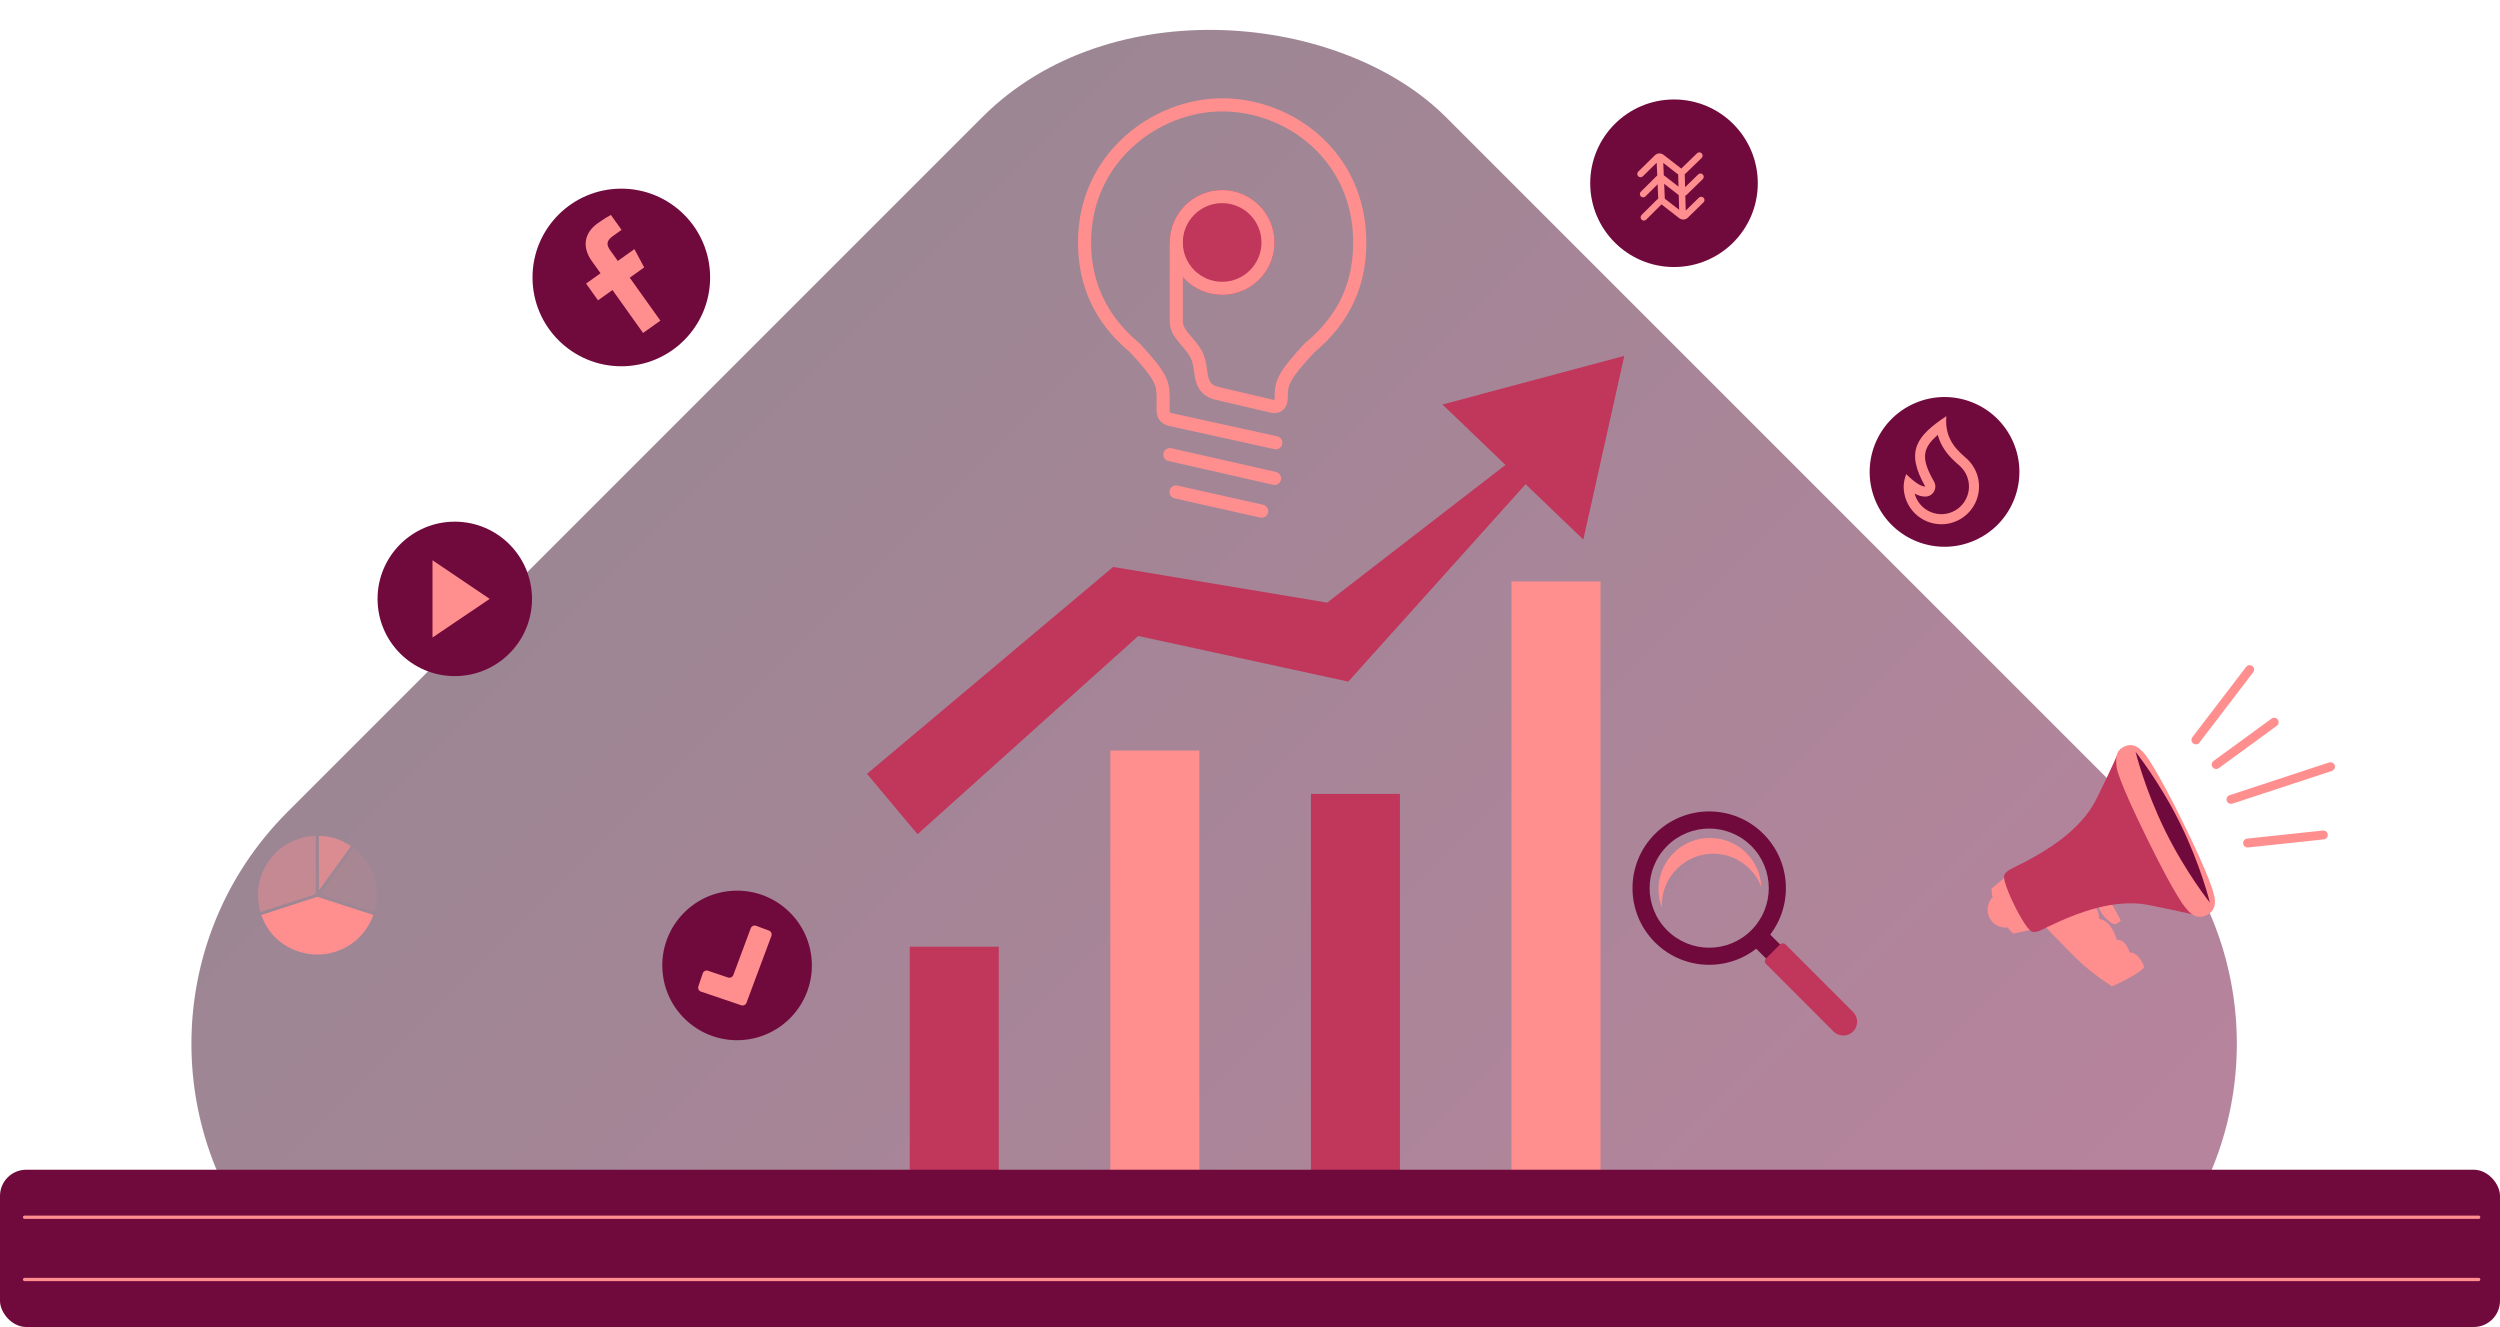 <svg width="763" height="405" viewBox="0 0 763 405" fill="none" xmlns="http://www.w3.org/2000/svg">
<g clip-path="url(#clip0_788_1010)">
<rect opacity="0.5" x="17" y="318.553" width="500" height="500" rx="100" transform="rotate(-45 17 318.553)" fill="url(#paint0_linear_788_1010)"/>
<path d="M304.824 288.932H277.658V357.134H304.824V288.932Z" fill="#C1365B"/>
<path d="M366.043 229.06H338.875V357.135H366.043V229.06Z" fill="#FF8F8F"/>
<path d="M427.26 242.303H400.094V357.134H427.26V242.303Z" fill="#C1365B"/>
<path d="M488.478 177.469H461.311V357.135H488.478V177.469Z" fill="#FF8F8F"/>
<path d="M280.031 254.599L264.611 236.176L339.736 173.027L405.063 183.915L479.179 126.667L482.169 129.352L411.499 208.025L347.405 194.101L280.031 254.599Z" fill="#C1365B"/>
<path d="M483.228 164.672L440.246 123.455L495.735 108.608L483.228 164.672Z" fill="#C1365B"/>
<path d="M505.098 287.61C514.242 296.754 529.054 296.741 538.199 287.61C547.343 278.466 547.343 263.654 538.199 254.509C529.055 245.365 514.243 245.351 505.098 254.509C495.954 263.64 495.954 278.465 505.098 287.61ZM508.794 258.205C515.899 251.1 527.398 251.1 534.502 258.205C541.607 265.296 541.607 276.809 534.502 283.913C527.411 291.018 515.898 291.018 508.794 283.913C501.689 276.809 501.689 265.296 508.794 258.205Z" fill="#710A3C"/>
<path d="M507.207 277.001C507.002 272.744 508.535 268.404 511.793 265.16C517.926 259.013 527.85 259.013 533.983 265.16C535.598 266.775 536.789 268.651 537.556 270.663C537.364 266.912 535.845 263.202 532.97 260.341C526.837 254.208 516.913 254.208 510.78 260.341C506.276 264.845 505.072 271.402 507.207 277.001Z" fill="#FF8F8F"/>
<path d="M561.822 311.081C563.005 309.898 563.005 307.979 561.822 306.795L539.53 284.503L535.244 288.789L557.536 311.081C558.72 312.264 560.638 312.264 561.822 311.081Z" fill="#710A3C"/>
<path d="M565.56 314.82C567.205 313.175 567.205 310.508 565.56 308.864L544.939 288.243C544.478 287.782 543.73 287.782 543.268 288.243L538.982 292.529C538.521 292.99 538.521 293.738 538.982 294.2L559.603 314.821C561.248 316.465 563.915 316.465 565.56 314.82Z" fill="#C1365B"/>
<path d="M226.398 317.427C238.978 316.63 248.531 305.786 247.734 293.206C246.937 280.626 236.093 271.074 223.513 271.87C210.933 272.667 201.38 283.511 202.177 296.091C202.974 308.672 213.818 318.224 226.398 317.427Z" fill="#710A3C"/>
<path d="M234.689 284.018L230.766 282.555C230.111 282.311 229.382 282.644 229.137 283.299L223.806 297.592C223.567 298.233 222.862 298.568 222.213 298.349L216.091 296.275C215.429 296.051 214.71 296.405 214.485 297.068L213.141 301.034C212.917 301.696 213.272 302.415 213.934 302.64L226.23 306.806C226.878 307.026 227.583 306.69 227.823 306.049L235.432 285.648C235.677 284.992 235.344 284.263 234.689 284.018Z" fill="#FF8F8F"/>
<path d="M614.397 134.853C619.462 146.411 614.199 159.886 602.642 164.951C591.084 170.016 577.609 164.753 572.544 153.196C567.479 141.638 572.742 128.163 584.3 123.098C595.857 118.032 609.332 123.295 614.397 134.853Z" fill="#710A3C"/>
<path d="M138.799 206.352C151.816 206.352 162.368 195.799 162.368 182.782C162.368 169.765 151.816 159.212 138.799 159.212C125.781 159.212 115.229 169.765 115.229 182.782C115.229 195.799 125.781 206.352 138.799 206.352Z" fill="#710A3C"/>
<path d="M132 170.997L149.454 182.782L132 194.568V170.997Z" fill="#FF8F8F"/>
<path opacity="0.4" d="M96.38 272.866V255.094C94.572 255.133 93.012 255.403 91.249 255.976C86.647 257.471 82.902 260.669 80.706 264.981C78.58 269.153 78.15 273.886 79.479 278.358L96.38 272.866Z" fill="#FF8F8F"/>
<path d="M104.887 276.308L96.847 273.696L79.766 279.246C81.692 284.754 85.655 288.617 91.248 290.435C93.07 291.027 94.954 291.327 96.85 291.327C104.564 291.327 111.368 286.492 113.926 279.246L104.887 276.308Z" fill="#FF8F8F"/>
<path opacity="0.1" d="M107.87 258.827L97.602 272.959L114.215 278.357C116.4 271.039 113.939 263.464 107.87 258.827Z" fill="#FF8F8F"/>
<path opacity="0.62" d="M97.314 271.768L107.115 258.278C104.109 256.192 100.972 255.173 97.314 255.093V271.768Z" fill="#FF8F8F"/>
<path d="M189.626 111.785C204.595 111.785 216.729 99.651 216.729 84.682C216.729 69.713 204.595 57.579 189.626 57.579C174.658 57.579 162.523 69.713 162.523 84.682C162.523 99.651 174.658 111.785 189.626 111.785Z" fill="#710A3C"/>
<path d="M196.6 81.614L193.617 76.035L188.557 79.642L186.231 76.379C185.177 74.9 184.871 73.597 186.992 72.086L189.695 70.158L186.438 65.588C185.927 65.859 184.223 66.863 182.353 68.196C178.451 70.977 177.48 75.261 180.597 79.633L183.283 83.401L178.871 86.546L182.513 91.656L186.925 88.511L196.269 101.62L201.544 97.86L192.2 84.751L196.6 81.614Z" fill="#FF8F8F"/>
<path d="M536.477 55.927C536.477 70.049 525.028 81.498 510.906 81.498C496.783 81.498 485.334 70.05 485.334 55.927C485.334 41.804 496.783 30.355 510.906 30.355C525.029 30.355 536.477 41.804 536.477 55.927Z" fill="#710A3C"/>
<path fill-rule="evenodd" clip-rule="evenodd" d="M519.335 48.213C519.731 47.829 519.742 47.196 519.357 46.799C518.973 46.402 518.34 46.392 517.943 46.776L513.116 51.451L507.699 47.241C506.908 46.627 505.785 46.692 505.071 47.393L499.989 52.38C499.595 52.767 499.589 53.4 499.976 53.794C500.363 54.188 500.996 54.194 501.39 53.807L505.623 49.653L505.792 53.595C505.67 53.672 505.556 53.763 505.451 53.868L500.781 58.525C500.39 58.915 500.389 59.548 500.779 59.939C501.169 60.33 501.802 60.331 502.193 59.941L505.905 56.24L506.093 60.645C505.944 60.73 505.804 60.837 505.677 60.963L501.008 65.619C500.617 66.009 500.616 66.642 501.006 67.034C501.396 67.425 502.029 67.426 502.42 67.036L507.038 62.431C507.078 62.434 507.119 62.436 507.16 62.434L512.499 66.582C513.288 67.195 514.408 67.132 515.123 66.434L519.907 61.765C520.303 61.379 520.31 60.746 519.925 60.351C519.539 59.956 518.906 59.948 518.51 60.334L514.485 64.262L514.359 59.715C514.553 59.622 514.735 59.497 514.896 59.34L519.681 54.67C520.076 54.285 520.084 53.651 519.698 53.256C519.312 52.861 518.679 52.853 518.284 53.239L514.287 57.139L514.177 53.147C514.294 53.074 514.405 52.987 514.508 52.888L519.335 48.213ZM512.178 53.217C512.078 53.164 511.981 53.102 511.889 53.03L507.628 49.719L507.79 53.512C507.894 53.567 507.994 53.631 508.09 53.705L512.282 56.962L512.178 53.217ZM512.353 59.547L512.478 64.033L508.316 60.8C508.245 60.745 508.171 60.695 508.095 60.651L507.9 56.091L512.272 59.488C512.299 59.508 512.326 59.528 512.353 59.547Z" fill="#FF8F8F"/>
<path d="M624.164 282.718C624.164 282.718 629.253 288.139 633.829 292.631C638.405 297.124 644.54 301.016 644.54 301.016C644.54 301.016 646.733 300.217 650.421 298.118C654.11 296.019 654.423 295.133 654.423 295.133C654.423 295.133 652.9 290.598 649.967 290.694C649.368 288.909 648.276 286.691 645.975 286.814C645.603 284.804 643.709 280.846 640.711 280.468C640.656 278.19 639.314 276.377 639.314 276.377L624.164 282.718Z" fill="#FF8F8F"/>
<path d="M644.125 275.187L647.272 280.89C647.272 280.89 646.659 281.698 645.642 282.031C644.625 282.363 642.113 279.89 641.376 278.623C640.639 277.356 639.921 275.671 639.921 275.671L644.125 275.187ZM607.79 271.241C607.79 271.241 607.743 272.135 608.167 273.822C606.599 275.432 606.13 277.914 607.18 280.045C608.23 282.176 610.484 283.317 612.716 283.054C613.796 284.417 614.533 284.925 614.533 284.925L619.536 283.832L615.62 275.886L611.704 267.94L607.79 271.241Z" fill="#FF8F8F"/>
<path d="M639.762 243.975C635.015 253.506 624.274 259.665 619.288 262.382C614.302 265.099 612.772 265.333 611.79 266.857C610.808 268.38 614.794 276.293 614.794 276.293C614.794 276.293 618.641 284.274 620.447 284.424C622.254 284.573 623.372 283.502 628.564 281.204C633.756 278.905 645.184 274.14 655.633 276.182C666.083 278.224 671.462 279.645 671.462 279.645L659.06 254.479L646.659 229.313C646.659 229.313 644.509 234.444 639.762 243.975Z" fill="#C1365B"/>
<path d="M675.663 272.918C676.495 275.882 675.855 278.129 673.498 279.291C671.141 280.452 668.94 279.675 667.125 277.125C667.125 277.125 664.71 275.057 655.446 256.259C646.182 237.461 646.014 234.286 646.014 234.286C645.626 231.206 645.822 229.075 648.179 227.914C650.537 226.752 652.382 227.518 654.552 230.079C654.552 230.079 657.707 233.649 666.23 250.945C674.755 268.241 675.663 272.918 675.663 272.918Z" fill="#FF8F8F"/>
<path d="M665.406 251.351C671.674 264.07 674.471 275.507 674.471 275.507C674.471 275.507 667.105 266.322 660.838 253.603C654.57 240.884 651.773 229.448 651.773 229.448C651.773 229.448 659.139 238.632 665.406 251.351Z" fill="#710A3C"/>
<path d="M670.189 227.179C669.9 227.179 669.611 227.088 669.364 226.9C668.767 226.443 668.654 225.59 669.11 224.993L685.515 203.534C685.971 202.936 686.824 202.824 687.422 203.279C688.019 203.736 688.132 204.589 687.676 205.186L671.271 226.645C671.003 226.996 670.598 227.179 670.189 227.179Z" fill="#FF8F8F"/>
<path d="M676.379 234.7C675.959 234.7 675.546 234.506 675.279 234.142C674.836 233.535 674.969 232.684 675.576 232.241L693.282 219.314C693.888 218.87 694.74 219.004 695.183 219.611C695.626 220.218 695.493 221.069 694.886 221.512L677.18 234.439C676.938 234.615 676.657 234.7 676.379 234.7Z" fill="#FF8F8F"/>
<path d="M680.896 245.346C680.324 245.346 679.792 244.983 679.604 244.41C679.369 243.696 679.757 242.927 680.471 242.693L710.829 232.707C711.544 232.471 712.312 232.861 712.546 233.574C712.781 234.288 712.393 235.057 711.679 235.291L681.321 245.277C681.18 245.324 681.037 245.346 680.896 245.346Z" fill="#FF8F8F"/>
<path d="M685.964 258.656C685.278 258.656 684.688 258.138 684.613 257.44C684.533 256.693 685.074 256.023 685.821 255.943L708.934 253.477C709.668 253.404 710.351 253.938 710.431 254.685C710.511 255.432 709.97 256.102 709.223 256.182L686.11 258.648C686.061 258.654 686.012 258.656 685.964 258.656Z" fill="#FF8F8F"/>
<g clip-path="url(#clip1_788_1010)">
<path d="M373 30C351.84 30 329 46.824 329 74C329 87.412 334.336 98.696 344.584 107.248C344.69 107.381 344.814 107.5 344.952 107.6C352.556 115.848 352.94 117.416 352.992 121.044C353.016 122.48 353.004 122.904 352.992 123.136L352.976 123.972C352.916 125.78 352.824 128.808 356.572 129.952L388.948 137.076C389.205 137.132 389.47 137.137 389.728 137.091C389.987 137.045 390.234 136.948 390.455 136.806C390.676 136.665 390.867 136.481 391.018 136.265C391.168 136.05 391.274 135.807 391.33 135.55C391.386 135.293 391.391 135.028 391.345 134.77C391.299 134.511 391.202 134.264 391.06 134.043C390.919 133.822 390.735 133.631 390.519 133.48C390.304 133.33 390.061 133.224 389.804 133.168L357.584 126.084C356.964 125.896 356.912 125.88 356.968 124.092L356.98 123.328C356.98 123.328 357.02 123.016 356.988 120.984C356.912 115.908 355.808 113.456 347.752 104.748C347.598 104.558 347.411 104.398 347.2 104.276C337.776 96.264 333 86.08 333 74C333 49.292 353.76 34 373 34C392.664 34 413 48.964 413 74C413 89.912 405.288 98.684 398.928 104.204C398.706 104.311 398.506 104.459 398.34 104.64C390.192 113.456 389.088 115.908 389.012 120.984V121.396L389.008 121.536C388.996 121.84 388.952 122.008 388.956 122.072C388.8 122.048 388.644 122.024 388.488 122L371.708 118.052C371.452 117.992 371.187 117.983 370.928 118.025C370.668 118.067 370.42 118.16 370.196 118.299C369.973 118.437 369.779 118.618 369.626 118.831C369.472 119.045 369.362 119.286 369.302 119.542C369.242 119.798 369.233 120.063 369.275 120.322C369.317 120.582 369.41 120.83 369.549 121.054C369.687 121.277 369.868 121.471 370.081 121.624C370.295 121.778 370.536 121.888 370.792 121.948L387.368 125.836C387.588 125.916 389.58 126.564 391.26 125.384C391.992 124.868 392.844 123.856 392.996 121.92L393.008 121.732L393.016 121.336L393.012 121.232L393.016 121.048C393.068 117.44 393.444 115.872 401.036 107.624C401.072 107.596 401.112 107.568 401.144 107.536C411.812 98.572 417 87.6 417 74C417 46.46 394.628 30 373 30Z" fill="#FF8F8F"/>
<path d="M389 148C389.454 148.001 389.894 147.846 390.248 147.563C390.603 147.279 390.85 146.883 390.948 146.44C391.006 146.184 391.014 145.919 390.97 145.66C390.926 145.401 390.831 145.153 390.69 144.931C390.55 144.709 390.368 144.516 390.153 144.365C389.939 144.213 389.696 144.106 389.44 144.048L357.44 136.792C356.928 136.688 356.396 136.789 355.957 137.073C355.518 137.356 355.208 137.8 355.092 138.31C354.977 138.82 355.065 139.354 355.339 139.799C355.612 140.244 356.049 140.565 356.556 140.692L388.556 147.948C388.701 147.982 388.85 148 389 148Z" fill="#FF8F8F"/>
<path d="M359.435 148.216C359.175 148.147 358.904 148.132 358.638 148.17C358.372 148.209 358.116 148.3 357.886 148.44C357.656 148.58 357.457 148.764 357.3 148.982C357.143 149.201 357.031 149.449 356.972 149.711C356.913 149.974 356.908 150.245 356.957 150.51C357.005 150.774 357.106 151.026 357.254 151.251C357.403 151.476 357.594 151.668 357.819 151.816C358.043 151.965 358.295 152.067 358.559 152.116L384.559 157.948C384.819 158.017 385.09 158.032 385.357 157.994C385.623 157.956 385.878 157.864 386.108 157.724C386.338 157.584 386.538 157.4 386.695 157.182C386.852 156.963 386.963 156.715 387.022 156.453C387.081 156.19 387.086 155.919 387.038 155.654C386.989 155.39 386.888 155.138 386.74 154.913C386.592 154.688 386.4 154.496 386.176 154.348C385.952 154.199 385.7 154.097 385.435 154.048L359.435 148.216Z" fill="#FF8F8F"/>
<g filter="url(#filter0_d_788_1010)">
<path d="M373 90C381.837 90 389 82.837 389 74C389 65.163 381.837 58 373 58C364.163 58 357 65.163 357 74C357 82.837 364.163 90 373 90Z" fill="#C1365B"/>
<path d="M373 88C380.732 88 387 81.732 387 74C387 66.268 380.732 60 373 60C365.268 60 359 66.268 359 74C359 81.732 365.268 88 373 88Z" stroke="#FF8F8F" stroke-width="4"/>
</g>
<path d="M361 74H357V98H361V74Z" fill="#FF8F8F"/>
<path d="M359 98C359 102 362.798 104.014 365 108C367.534 112.586 365 118 371 120" stroke="#FF8F8F" stroke-width="4"/>
</g>
<rect y="357" width="763" height="48" rx="8" fill="#710A3C"/>
<path d="M592.5 160C589.45 160 586.525 158.787 584.368 156.628C582.212 154.469 581 151.541 581 148.488C581 147.159 581.353 145.884 581.767 144.697C584.323 147.225 586.264 148.488 587.594 148.488C581.468 137.744 584.833 133.14 594.034 127C593.267 134.674 598.321 138.165 600.379 140.103C602.058 141.684 603.223 143.732 603.725 145.984C604.226 148.235 604.04 150.586 603.191 152.73C602.342 154.874 600.869 156.714 598.962 158.01C597.056 159.307 594.805 160 592.5 160V160ZM591.412 132.733C586.442 136.954 586.417 140.234 590.257 146.967C591.424 149.013 589.947 151.558 587.594 151.558C586.539 151.558 585.471 151.251 584.344 150.645C584.678 151.908 585.301 153.076 586.163 154.058C587.025 155.039 588.102 155.807 589.311 156.301C590.52 156.794 591.826 157 593.128 156.903C594.43 156.805 595.691 156.406 596.813 155.737C597.934 155.069 598.885 154.149 599.591 153.05C600.297 151.95 600.739 150.702 600.881 149.403C601.023 148.104 600.862 146.79 600.41 145.564C599.959 144.338 599.229 143.234 598.278 142.338C598.085 142.157 597.105 141.287 597.062 141.248C596.412 140.665 595.877 140.148 595.348 139.581C593.462 137.558 592.106 135.314 591.413 132.733H591.412Z" fill="#FF8F8F"/>
<path d="M7.5 371.5H756.5" stroke="#FF8F8F" stroke-linecap="round"/>
<path d="M7.5 390.5H756.5" stroke="#FF8F8F" stroke-linecap="round"/>
</g>
<defs>
<filter id="filter0_d_788_1010" x="307" y="8" width="132" height="132" filterUnits="userSpaceOnUse" color-interpolation-filters="sRGB">
<feFlood flood-opacity="0" result="BackgroundImageFix"/>
<feColorMatrix in="SourceAlpha" type="matrix" values="0 0 0 0 0 0 0 0 0 0 0 0 0 0 0 0 0 0 127 0" result="hardAlpha"/>
<feOffset/>
<feGaussianBlur stdDeviation="25"/>
<feColorMatrix type="matrix" values="0 0 0 0 0.757 0 0 0 0 0.212 0 0 0 0 0.357 0 0 0 1 0"/>
<feBlend mode="normal" in2="BackgroundImageFix" result="effect1_dropShadow_788_1010"/>
<feBlend mode="normal" in="SourceGraphic" in2="effect1_dropShadow_788_1010" result="shape"/>
</filter>
<linearGradient id="paint0_linear_788_1010" x1="267" y1="318.553" x2="267" y2="818.553" gradientUnits="userSpaceOnUse">
<stop stop-color="#3B0E2A"/>
<stop offset="1" stop-color="#710A3C"/>
</linearGradient>
<clipPath id="clip0_788_1010">
<rect width="763" height="405" fill="white"/>
</clipPath>
<clipPath id="clip1_788_1010">
<rect width="88" height="128" fill="white" transform="translate(329 30)"/>
</clipPath>
</defs>
</svg>
